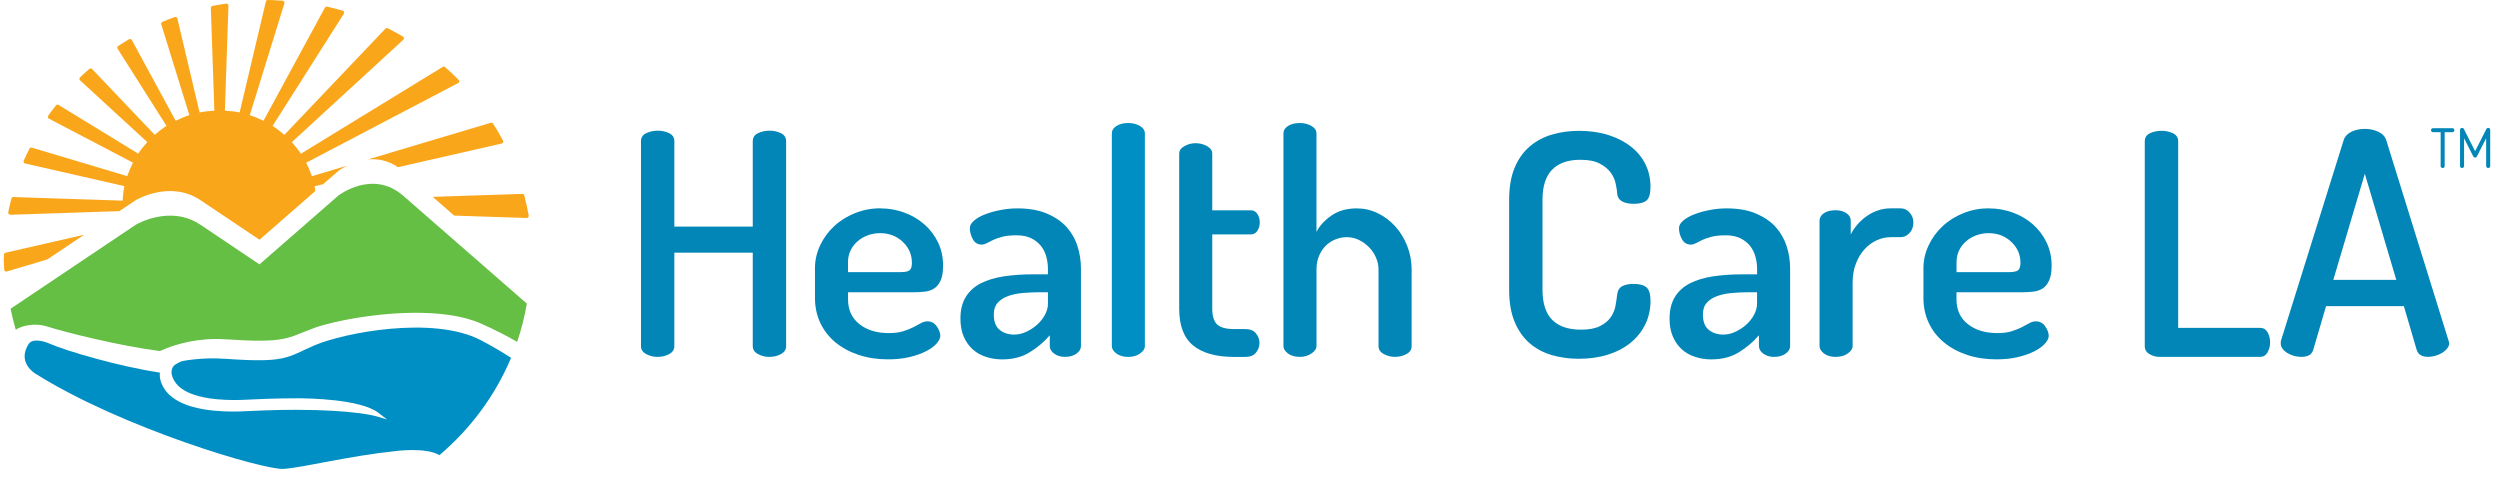 <svg width="214" height="41" viewBox="0 0 214 41" fill="none" xmlns="http://www.w3.org/2000/svg">
<path d="M64.436 21.627H57.724V29.623C57.724 29.924 57.576 30.15 57.282 30.308C56.986 30.473 56.658 30.55 56.295 30.55C55.932 30.55 55.61 30.473 55.313 30.308C55.017 30.15 54.868 29.924 54.868 29.623V12.089C54.868 11.773 55.017 11.54 55.313 11.401C55.61 11.261 55.938 11.187 56.295 11.187C56.651 11.187 56.986 11.258 57.282 11.401C57.576 11.54 57.724 11.773 57.724 12.089V19.397H64.436V12.089C64.436 11.773 64.588 11.54 64.885 11.401C65.178 11.261 65.503 11.187 65.866 11.187C66.229 11.187 66.554 11.258 66.847 11.401C67.144 11.54 67.292 11.773 67.292 12.089V29.623C67.292 29.924 67.144 30.15 66.847 30.308C66.554 30.473 66.226 30.55 65.866 30.55C65.506 30.55 65.178 30.473 64.885 30.308C64.588 30.15 64.436 29.924 64.436 29.623V21.627Z" fill="#0186B7"/>
<path d="M75.362 17.838C76.082 17.838 76.763 17.959 77.41 18.197C78.06 18.433 78.625 18.768 79.121 19.202C79.616 19.636 80.007 20.154 80.298 20.752C80.582 21.351 80.727 22.014 80.727 22.737C80.727 23.282 80.658 23.71 80.512 24.02C80.367 24.33 80.184 24.554 79.957 24.696C79.733 24.836 79.474 24.929 79.178 24.963C78.881 24.997 78.581 25.016 78.278 25.016H72.592V25.623C72.592 26.526 72.913 27.23 73.564 27.744C74.207 28.256 75.053 28.513 76.094 28.513C76.58 28.513 76.987 28.457 77.319 28.352C77.65 28.247 77.937 28.132 78.183 28.011C78.427 27.887 78.641 27.772 78.83 27.664C79.02 27.558 79.203 27.506 79.386 27.506C79.727 27.506 79.992 27.651 80.194 27.943C80.389 28.234 80.49 28.504 80.49 28.752C80.49 28.944 80.386 29.161 80.181 29.397C79.973 29.636 79.673 29.859 79.278 30.06C78.881 30.265 78.411 30.433 77.862 30.563C77.312 30.696 76.697 30.761 76.016 30.761C75.097 30.761 74.258 30.631 73.494 30.377C72.731 30.122 72.071 29.766 71.512 29.304C70.957 28.845 70.528 28.293 70.222 27.648C69.916 27.003 69.761 26.287 69.761 25.487V22.972C69.761 22.284 69.909 21.624 70.206 20.997C70.503 20.371 70.903 19.822 71.408 19.357C71.91 18.886 72.503 18.52 73.188 18.244C73.873 17.968 74.599 17.831 75.372 17.831M77.06 23.295C77.455 23.295 77.72 23.242 77.855 23.137C77.991 23.031 78.06 22.817 78.06 22.501C78.06 21.794 77.799 21.196 77.278 20.703C76.754 20.207 76.107 19.959 75.334 19.959C74.955 19.959 74.605 20.021 74.274 20.145C73.942 20.269 73.649 20.439 73.396 20.666C73.144 20.883 72.948 21.146 72.806 21.444C72.661 21.744 72.588 22.076 72.588 22.448V23.295H77.063H77.06Z" fill="#0186B7"/>
<path d="M87.085 17.838C88.07 17.838 88.913 17.984 89.604 18.278C90.298 18.57 90.86 18.954 91.292 19.428C91.721 19.906 92.037 20.455 92.232 21.072C92.434 21.692 92.529 22.331 92.529 22.982V29.626C92.529 29.875 92.4 30.091 92.141 30.274C91.879 30.46 91.551 30.55 91.159 30.55C90.8 30.55 90.494 30.46 90.241 30.274C89.989 30.088 89.862 29.871 89.862 29.626V28.699C89.395 29.248 88.831 29.726 88.165 30.141C87.502 30.557 86.713 30.764 85.795 30.764C85.312 30.764 84.848 30.696 84.406 30.55C83.968 30.414 83.586 30.194 83.264 29.905C82.939 29.614 82.686 29.251 82.497 28.817C82.308 28.386 82.213 27.868 82.213 27.27C82.213 26.526 82.365 25.912 82.671 25.416C82.974 24.923 83.406 24.532 83.961 24.247C84.52 23.968 85.183 23.766 85.956 23.652C86.726 23.537 87.581 23.481 88.515 23.481H89.702V23.003C89.702 22.669 89.657 22.331 89.566 21.983C89.478 21.639 89.326 21.332 89.108 21.056C88.891 20.784 88.616 20.566 88.275 20.396C87.934 20.229 87.521 20.142 87.032 20.142C86.543 20.142 86.142 20.179 85.82 20.263C85.498 20.343 85.227 20.436 85.012 20.542C84.798 20.647 84.612 20.74 84.46 20.821C84.308 20.898 84.17 20.939 84.043 20.939C83.7 20.939 83.447 20.787 83.273 20.477C83.106 20.17 83.018 19.853 83.018 19.534C83.018 19.305 83.141 19.084 83.393 18.87C83.646 18.66 83.971 18.477 84.365 18.331C84.76 18.182 85.192 18.061 85.669 17.974C86.148 17.881 86.618 17.838 87.085 17.838ZM89.702 25.016H89.029C88.506 25.016 88.01 25.041 87.534 25.081C87.057 25.124 86.641 25.217 86.281 25.348C85.921 25.481 85.628 25.667 85.403 25.915C85.183 26.163 85.069 26.498 85.069 26.923C85.069 27.521 85.233 27.958 85.564 28.231C85.896 28.504 86.316 28.64 86.817 28.64C87.158 28.64 87.499 28.563 87.843 28.405C88.18 28.247 88.493 28.045 88.774 27.797C89.052 27.546 89.276 27.267 89.449 26.948C89.62 26.628 89.705 26.312 89.705 25.992V25.013L89.702 25.016Z" fill="#0186B7"/>
<path d="M96.574 10.53C96.969 10.53 97.303 10.617 97.584 10.784C97.862 10.951 98.001 11.168 98.001 11.432V29.627C98.001 29.856 97.862 30.067 97.584 30.262C97.303 30.457 96.966 30.554 96.574 30.554C96.183 30.554 95.823 30.457 95.565 30.262C95.303 30.067 95.173 29.856 95.173 29.627V11.432C95.173 11.168 95.303 10.951 95.565 10.784C95.823 10.617 96.164 10.53 96.574 10.53Z" fill="#008FC4"/>
<path d="M103.769 26.421C103.769 27.056 103.908 27.506 104.186 27.772C104.464 28.036 104.956 28.169 105.653 28.169H106.6C107.013 28.169 107.316 28.293 107.515 28.541C107.711 28.789 107.812 29.062 107.812 29.36C107.812 29.657 107.714 29.937 107.515 30.181C107.316 30.43 107.013 30.554 106.6 30.554H105.653C104.11 30.554 102.939 30.228 102.138 29.577C101.339 28.926 100.939 27.872 100.939 26.424V13.156C100.939 12.889 101.087 12.675 101.387 12.508C101.68 12.344 101.999 12.257 102.337 12.257C102.7 12.257 103.028 12.344 103.324 12.508C103.618 12.678 103.769 12.889 103.769 13.156V18.002H107.058C107.31 18.002 107.506 18.108 107.635 18.319C107.771 18.532 107.837 18.771 107.837 19.035C107.837 19.298 107.771 19.537 107.635 19.751C107.503 19.962 107.31 20.067 107.058 20.067H103.769V26.424V26.421Z" fill="#0186B7"/>
<path d="M112.69 29.623C112.69 29.853 112.548 30.064 112.261 30.259C111.971 30.454 111.639 30.55 111.267 30.55C110.85 30.55 110.513 30.454 110.254 30.259C109.992 30.064 109.863 29.853 109.863 29.623V11.432C109.863 11.165 109.992 10.948 110.254 10.784C110.513 10.617 110.85 10.53 111.267 10.53C111.642 10.53 111.974 10.617 112.261 10.784C112.548 10.951 112.69 11.168 112.69 11.432V19.85C112.942 19.339 113.365 18.877 113.959 18.461C114.549 18.046 115.278 17.838 116.139 17.838C116.767 17.838 117.367 17.974 117.935 18.25C118.503 18.526 119.001 18.898 119.431 19.376C119.86 19.85 120.204 20.408 120.456 21.044C120.705 21.68 120.835 22.349 120.835 23.056V29.623C120.835 29.924 120.687 30.151 120.39 30.309C120.093 30.47 119.768 30.547 119.405 30.547C119.08 30.547 118.765 30.47 118.459 30.309C118.156 30.151 118.001 29.924 118.001 29.623V23.056C118.001 22.721 117.932 22.387 117.786 22.052C117.641 21.714 117.446 21.419 117.19 21.165C116.938 20.908 116.65 20.7 116.332 20.542C116.007 20.384 115.656 20.303 115.281 20.303C114.959 20.303 114.64 20.362 114.325 20.486C114.009 20.61 113.731 20.793 113.488 21.029C113.242 21.27 113.053 21.559 112.908 21.906C112.763 22.247 112.693 22.635 112.693 23.059V29.627L112.69 29.623Z" fill="#0186B7"/>
<path d="M138.428 16.514C138.412 16.288 138.368 16.009 138.292 15.68C138.223 15.354 138.075 15.044 137.86 14.753C137.645 14.461 137.336 14.21 136.929 13.999C136.525 13.785 135.973 13.677 135.272 13.677C134.234 13.677 133.429 13.956 132.874 14.514C132.319 15.072 132.038 15.934 132.038 17.097V24.802C132.038 25.968 132.319 26.827 132.874 27.385C133.429 27.94 134.25 28.219 135.329 28.219C136.011 28.219 136.554 28.119 136.957 27.915C137.361 27.71 137.668 27.462 137.876 27.161C138.084 26.861 138.217 26.538 138.283 26.194C138.343 25.85 138.393 25.527 138.428 25.23C138.466 24.876 138.611 24.631 138.86 24.498C139.113 24.368 139.435 24.303 139.832 24.303C140.331 24.303 140.703 24.399 140.934 24.594C141.164 24.79 141.284 25.177 141.284 25.76C141.284 26.482 141.132 27.149 140.839 27.76C140.539 28.368 140.123 28.895 139.586 29.335C139.047 29.775 138.4 30.116 137.645 30.355C136.888 30.594 136.052 30.712 135.137 30.712C134.332 30.712 133.562 30.606 132.833 30.395C132.107 30.181 131.473 29.843 130.933 29.375C130.394 28.907 129.964 28.299 129.652 27.549C129.34 26.799 129.182 25.884 129.182 24.808V17.103C129.182 16.027 129.34 15.112 129.652 14.362C129.964 13.612 130.397 13.004 130.946 12.536C131.492 12.068 132.132 11.73 132.861 11.516C133.587 11.305 134.354 11.2 135.165 11.2C136.08 11.2 136.916 11.317 137.671 11.556C138.425 11.795 139.072 12.127 139.608 12.551C140.148 12.973 140.564 13.478 140.848 14.061C141.139 14.641 141.281 15.289 141.281 15.993C141.281 16.595 141.161 16.988 140.931 17.171C140.697 17.357 140.34 17.447 139.851 17.447C139.422 17.447 139.081 17.373 138.829 17.227C138.58 17.075 138.441 16.84 138.422 16.523" fill="#0186B7"/>
<path d="M147.791 17.838C148.779 17.838 149.618 17.984 150.309 18.278C151 18.573 151.565 18.954 151.994 19.428C152.423 19.906 152.739 20.455 152.938 21.072C153.137 21.692 153.234 22.331 153.234 22.982V29.626C153.234 29.875 153.102 30.091 152.843 30.274C152.584 30.46 152.253 30.55 151.862 30.55C151.505 30.55 151.196 30.46 150.943 30.274C150.691 30.088 150.565 29.871 150.565 29.626V28.699C150.098 29.248 149.533 29.726 148.87 30.141C148.201 30.557 147.415 30.764 146.497 30.764C146.014 30.764 145.55 30.696 145.112 30.55C144.67 30.414 144.291 30.194 143.966 29.905C143.644 29.614 143.389 29.251 143.199 28.817C143.01 28.386 142.915 27.868 142.915 27.27C142.915 26.526 143.07 25.912 143.373 25.416C143.679 24.923 144.108 24.532 144.67 24.247C145.225 23.968 145.891 23.766 146.664 23.652C147.434 23.537 148.286 23.481 149.22 23.481H150.407V23.003C150.407 22.669 150.36 22.331 150.268 21.983C150.18 21.639 150.025 21.332 149.81 21.056C149.596 20.784 149.318 20.566 148.977 20.396C148.637 20.229 148.22 20.142 147.734 20.142C147.248 20.142 146.844 20.179 146.522 20.263C146.2 20.343 145.932 20.436 145.714 20.542C145.5 20.647 145.317 20.74 145.162 20.821C145.011 20.898 144.869 20.939 144.746 20.939C144.402 20.939 144.146 20.787 143.976 20.477C143.805 20.17 143.72 19.853 143.72 19.534C143.72 19.305 143.846 19.084 144.099 18.87C144.351 18.66 144.676 18.477 145.071 18.331C145.465 18.182 145.901 18.061 146.377 17.974C146.854 17.881 147.327 17.838 147.794 17.838M150.404 25.016H149.728C149.208 25.016 148.709 25.041 148.233 25.081C147.756 25.124 147.343 25.217 146.98 25.348C146.62 25.481 146.327 25.667 146.103 25.915C145.878 26.163 145.768 26.498 145.768 26.923C145.768 27.521 145.932 27.958 146.267 28.231C146.598 28.504 147.018 28.64 147.519 28.64C147.86 28.64 148.201 28.563 148.542 28.405C148.883 28.247 149.195 28.045 149.473 27.797C149.751 27.546 149.975 27.267 150.145 26.948C150.315 26.628 150.404 26.312 150.404 25.992V25.013V25.016Z" fill="#0186B7"/>
<path d="M161.847 20.303C161.433 20.303 161.033 20.39 160.648 20.566C160.259 20.743 159.912 21 159.609 21.332C159.303 21.667 159.054 22.079 158.865 22.566C158.678 23.05 158.584 23.593 158.584 24.194V29.623C158.584 29.85 158.445 30.064 158.167 30.259C157.889 30.454 157.542 30.55 157.129 30.55C156.716 30.55 156.384 30.454 156.132 30.259C155.879 30.064 155.753 29.853 155.753 29.623V18.895C155.753 18.632 155.879 18.415 156.132 18.247C156.384 18.077 156.716 17.996 157.129 17.996C157.486 17.996 157.792 18.08 158.047 18.247C158.297 18.415 158.423 18.632 158.423 18.895V20.061C158.568 19.779 158.751 19.506 158.978 19.239C159.199 18.976 159.461 18.737 159.758 18.523C160.054 18.309 160.376 18.142 160.73 18.021C161.077 17.897 161.449 17.835 161.85 17.835H162.708C162.999 17.835 163.251 17.956 163.462 18.194C163.68 18.433 163.787 18.718 163.787 19.053C163.787 19.407 163.68 19.701 163.462 19.94C163.251 20.176 162.999 20.3 162.708 20.3H161.85L161.847 20.303Z" fill="#0186B7"/>
<path d="M170.253 17.838C170.973 17.838 171.655 17.959 172.305 18.198C172.955 18.433 173.52 18.768 174.012 19.202C174.507 19.636 174.899 20.154 175.186 20.753C175.473 21.351 175.618 22.015 175.618 22.737C175.618 23.283 175.546 23.711 175.4 24.021C175.255 24.331 175.072 24.554 174.848 24.697C174.624 24.836 174.365 24.929 174.065 24.963C173.772 24.997 173.469 25.016 173.163 25.016H167.476V25.624C167.476 26.526 167.795 27.23 168.448 27.744C169.095 28.256 169.938 28.513 170.979 28.513C171.465 28.513 171.872 28.458 172.204 28.352C172.538 28.247 172.822 28.132 173.065 28.011C173.311 27.887 173.523 27.772 173.712 27.664C173.901 27.558 174.084 27.506 174.264 27.506C174.605 27.506 174.877 27.651 175.075 27.943C175.274 28.234 175.372 28.504 175.372 28.752C175.372 28.944 175.268 29.161 175.063 29.397C174.854 29.636 174.555 29.859 174.16 30.061C173.763 30.265 173.292 30.433 172.743 30.563C172.194 30.696 171.585 30.761 170.9 30.761C169.982 30.761 169.143 30.631 168.379 30.377C167.615 30.123 166.953 29.766 166.4 29.304C165.842 28.845 165.409 28.293 165.106 27.648C164.8 27.003 164.646 26.287 164.646 25.487V22.973C164.646 22.284 164.794 21.624 165.094 20.997C165.387 20.371 165.788 19.822 166.293 19.357C166.792 18.886 167.388 18.52 168.073 18.244C168.751 17.968 169.48 17.832 170.253 17.832M171.951 23.295C172.346 23.295 172.611 23.242 172.743 23.137C172.879 23.032 172.952 22.818 172.952 22.501C172.952 21.794 172.69 21.196 172.166 20.703C171.645 20.207 170.995 19.959 170.225 19.959C169.846 19.959 169.496 20.021 169.165 20.145C168.83 20.269 168.54 20.439 168.287 20.666C168.032 20.883 167.836 21.146 167.694 21.444C167.552 21.745 167.48 22.076 167.48 22.449V23.295H171.954H171.951Z" fill="#0186B7"/>
<path d="M184.861 30.55C184.555 30.55 184.267 30.473 183.996 30.312C183.728 30.154 183.592 29.927 183.592 29.626V12.095C183.592 11.779 183.74 11.547 184.034 11.407C184.33 11.268 184.659 11.196 185.018 11.196C185.378 11.196 185.709 11.268 186.006 11.407C186.3 11.547 186.451 11.779 186.451 12.095V28.064H193.457C193.747 28.064 193.958 28.191 194.107 28.445C194.246 28.699 194.321 28.988 194.321 29.304C194.321 29.62 194.249 29.89 194.107 30.154C193.962 30.417 193.747 30.55 193.457 30.55H184.861Z" fill="#0186B7"/>
<path d="M197.011 30.55C196.809 30.55 196.607 30.526 196.405 30.473C196.193 30.417 196.004 30.34 195.824 30.231C195.644 30.129 195.502 30.002 195.395 29.862C195.284 29.723 195.231 29.564 195.231 29.384C195.231 29.279 195.24 29.198 195.256 29.146L200.621 11.987C200.728 11.671 200.952 11.432 201.296 11.271C201.637 11.113 202.009 11.032 202.429 11.032C202.849 11.032 203.224 11.113 203.571 11.271C203.921 11.432 204.149 11.671 204.259 11.987L209.592 29.146C209.63 29.251 209.652 29.332 209.652 29.384C209.652 29.543 209.589 29.695 209.475 29.834C209.359 29.977 209.214 30.101 209.046 30.206C208.87 30.308 208.68 30.395 208.466 30.457C208.248 30.519 208.043 30.547 207.847 30.547C207.61 30.547 207.409 30.504 207.238 30.414C207.068 30.327 206.948 30.175 206.872 29.964L205.771 26.203H199.112L198.008 29.964C197.935 30.175 197.815 30.327 197.645 30.414C197.474 30.504 197.263 30.547 197.014 30.547M205.121 23.955L202.429 14.874L199.731 23.955H205.121Z" fill="#0186B7"/>
<path d="M209.923 10.973C210.021 10.973 210.097 11.051 210.097 11.141C210.097 11.237 210.021 11.314 209.923 11.314H209.264V14.216C209.264 14.309 209.188 14.384 209.09 14.384C208.999 14.384 208.92 14.309 208.92 14.216V11.314H208.263C208.169 11.314 208.093 11.237 208.093 11.141C208.093 11.054 208.169 10.973 208.263 10.973H209.923Z" fill="#0186B7"/>
<path d="M212.815 14.213V11.835L212.022 13.392C211.994 13.454 211.937 13.488 211.868 13.488C211.808 13.488 211.748 13.457 211.713 13.392L210.924 11.835V14.213C210.924 14.306 210.845 14.384 210.751 14.384C210.656 14.384 210.58 14.309 210.58 14.213V11.116C210.583 11.02 210.656 10.945 210.751 10.945C210.811 10.945 210.877 10.982 210.905 11.038L211.868 12.942L212.837 11.038C212.868 10.986 212.928 10.945 212.991 10.945C213.092 10.945 213.162 11.032 213.162 11.116V14.213C213.162 14.306 213.083 14.384 212.991 14.384C212.9 14.384 212.818 14.309 212.818 14.213" fill="#0186B7"/>
<path d="M34.066 14.312L42.95 12.285C43 12.272 43.044 12.238 43.066 12.192C43.088 12.142 43.088 12.086 43.06 12.04C42.83 11.6 42.558 11.134 42.205 10.579C42.164 10.514 42.082 10.483 42.009 10.508L31.494 13.649C32.286 13.571 33.179 13.708 34.063 14.309" fill="#FAA61A"/>
<path d="M38.873 18.455L45.083 18.66H45.09C45.14 18.66 45.188 18.638 45.219 18.601C45.254 18.563 45.266 18.511 45.26 18.461C45.159 17.894 45.033 17.323 44.878 16.725C44.859 16.647 44.777 16.579 44.705 16.598L37.036 16.849C37.614 17.354 38.229 17.89 38.876 18.452" fill="#FAA61A"/>
<path d="M0.884 18.384H0.89L10.216 18.073L11.614 17.137C11.614 17.137 14.539 15.376 17.164 17.137C18.149 17.798 20.128 19.125 22.213 20.523L26.985 16.359C26.966 16.219 26.963 16.074 26.931 15.937L27.66 15.77L28.957 14.641C28.957 14.641 29.241 14.418 29.708 14.182L26.698 15.081C26.565 14.681 26.401 14.297 26.209 13.928L39.223 7.107C39.27 7.082 39.301 7.035 39.314 6.983C39.324 6.93 39.305 6.877 39.267 6.84C38.945 6.514 38.588 6.176 38.102 5.745C38.045 5.693 37.96 5.687 37.897 5.727L25.757 13.159C25.524 12.809 25.259 12.48 24.978 12.17L34.524 3.401C34.565 3.364 34.584 3.311 34.577 3.259C34.574 3.206 34.539 3.16 34.495 3.132C34.041 2.862 33.615 2.632 33.192 2.422C33.123 2.384 33.037 2.403 32.987 2.459L24.34 11.544C24.025 11.264 23.69 11.007 23.334 10.781L29.437 1.166C29.465 1.119 29.471 1.064 29.449 1.014C29.43 0.964 29.389 0.927 29.339 0.912C28.932 0.794 28.496 0.682 28.001 0.571C27.925 0.558 27.849 0.589 27.812 0.657L22.554 10.341C22.179 10.151 21.787 9.99 21.38 9.86L24.347 0.279C24.362 0.229 24.356 0.177 24.325 0.133C24.296 0.09 24.246 0.062 24.195 0.059C24.069 0.053 23.94 0.043 23.81 0.037C23.532 0.019 23.252 0 22.968 0H22.927C22.845 0 22.775 0.056 22.759 0.133L20.512 9.627C20.102 9.544 19.679 9.497 19.25 9.475L19.556 0.481C19.556 0.431 19.537 0.381 19.5 0.347C19.462 0.316 19.411 0.301 19.358 0.31L19.114 0.347C18.802 0.394 18.49 0.443 18.184 0.509C18.102 0.527 18.045 0.598 18.048 0.679L18.348 9.475C17.919 9.497 17.496 9.544 17.085 9.627L15.182 1.581C15.17 1.535 15.138 1.494 15.094 1.47C15.05 1.445 14.999 1.448 14.952 1.46L14.791 1.522C14.491 1.634 14.192 1.746 13.898 1.873C13.816 1.907 13.778 1.994 13.8 2.074L16.211 9.857C15.804 9.987 15.413 10.151 15.037 10.338L11.285 3.426C11.263 3.386 11.222 3.355 11.178 3.342C11.131 3.33 11.083 3.339 11.042 3.361L10.853 3.476C10.604 3.628 10.354 3.777 10.111 3.941C10.036 3.99 10.014 4.093 10.064 4.167L14.252 10.775C13.895 11.004 13.56 11.261 13.245 11.54L7.887 5.91C7.823 5.842 7.713 5.835 7.647 5.9L7.445 6.077C7.243 6.257 7.038 6.44 6.845 6.632C6.814 6.666 6.795 6.71 6.795 6.753C6.795 6.8 6.817 6.843 6.848 6.874L12.607 12.164C12.323 12.474 12.062 12.803 11.831 13.153L5.015 8.982C4.939 8.936 4.838 8.955 4.785 9.026L4.598 9.271C4.434 9.482 4.276 9.689 4.125 9.91C4.097 9.95 4.087 9.999 4.103 10.046C4.112 10.092 4.144 10.13 4.188 10.155L11.383 13.925C11.191 14.294 11.027 14.678 10.891 15.078L2.727 12.638C2.645 12.613 2.56 12.65 2.522 12.725L2.427 12.917C2.288 13.196 2.153 13.475 2.03 13.764C2.011 13.81 2.014 13.86 2.036 13.906C2.058 13.953 2.099 13.984 2.15 13.993L10.651 15.934C10.566 16.337 10.518 16.753 10.496 17.174L1.149 16.867C1.061 16.864 0.995 16.917 0.976 16.998C0.881 17.367 0.786 17.767 0.707 18.179C0.698 18.229 0.711 18.281 0.745 18.319C0.777 18.356 0.827 18.377 0.875 18.377" fill="#FAA61A"/>
<path d="M0.364 23.087C0.364 23.14 0.392 23.186 0.436 23.218C0.465 23.239 0.499 23.248 0.534 23.248C0.55 23.248 0.566 23.248 0.585 23.239L4.062 22.201L7.205 20.092L0.474 21.633C0.398 21.652 0.345 21.714 0.342 21.794C0.342 21.859 0.335 21.924 0.332 21.986C0.326 22.073 0.32 22.163 0.32 22.253C0.32 22.424 0.332 22.594 0.342 22.762C0.351 22.87 0.357 22.979 0.361 23.087" fill="#FAA61A"/>
<path d="M34.505 16.75C31.88 14.461 28.954 16.75 28.954 16.75L22.211 22.631C20.128 21.233 18.149 19.906 17.165 19.243C14.539 17.481 11.614 19.243 11.614 19.243L0.907 26.427C1.026 27.034 1.181 27.633 1.348 28.222C1.923 27.834 3.078 27.639 4.021 27.943C5.514 28.424 10.229 29.608 13.596 30.036C13.624 30.039 13.659 30.048 13.69 30.048L14.284 29.8C15.177 29.456 17.01 28.895 19.229 29.041C24.587 29.403 24.524 28.938 26.957 28.051C27.099 27.999 27.263 27.949 27.44 27.893C27.591 27.847 27.758 27.8 27.935 27.757C27.957 27.751 27.976 27.744 28.001 27.738C28.402 27.636 28.857 27.527 29.349 27.428C32.716 26.743 37.995 26.287 41.17 27.695C42.385 28.234 43.41 28.771 44.269 29.261C44.632 28.203 44.906 27.109 45.099 25.989C42.211 23.469 36.449 18.443 34.511 16.753" fill="#64BF44"/>
<path d="M19.228 30.708C24.59 31.096 24.524 30.587 26.957 29.546C29.39 28.51 37.052 26.978 41.164 29.124C42.142 29.636 43 30.147 43.748 30.628C42.391 33.865 40.274 36.708 37.614 38.962C36.459 38.262 33.868 38.612 33.868 38.612C29.753 39.04 26.013 40.02 24.268 40.137C22.643 40.252 10.478 36.677 3.008 31.97C3.008 31.97 1.43 31.04 2.45 29.447C2.797 28.91 3.844 29.239 4.207 29.4C5.681 30.054 10.317 31.4 13.687 31.893C13.64 32.299 13.744 32.733 13.999 33.176C14.987 34.87 17.777 35.226 19.939 35.229C20.323 35.229 20.718 35.217 21.116 35.195C21.753 35.164 23.435 35.08 25.297 35.08C30.349 35.08 32.208 35.629 32.224 35.638L33.136 35.911L32.388 35.335C30.848 34.153 26.373 34.094 25.489 34.094H25.379C23.517 34.094 21.845 34.175 21.21 34.209C20.831 34.231 20.459 34.24 20.09 34.243C18.162 34.243 15.697 33.955 14.908 32.578C14.621 32.076 14.608 31.66 14.874 31.31C15.205 31.034 15.615 30.907 15.618 30.907C15.618 30.907 17.256 30.569 19.232 30.712" fill="#008FC4"/>
</svg>
